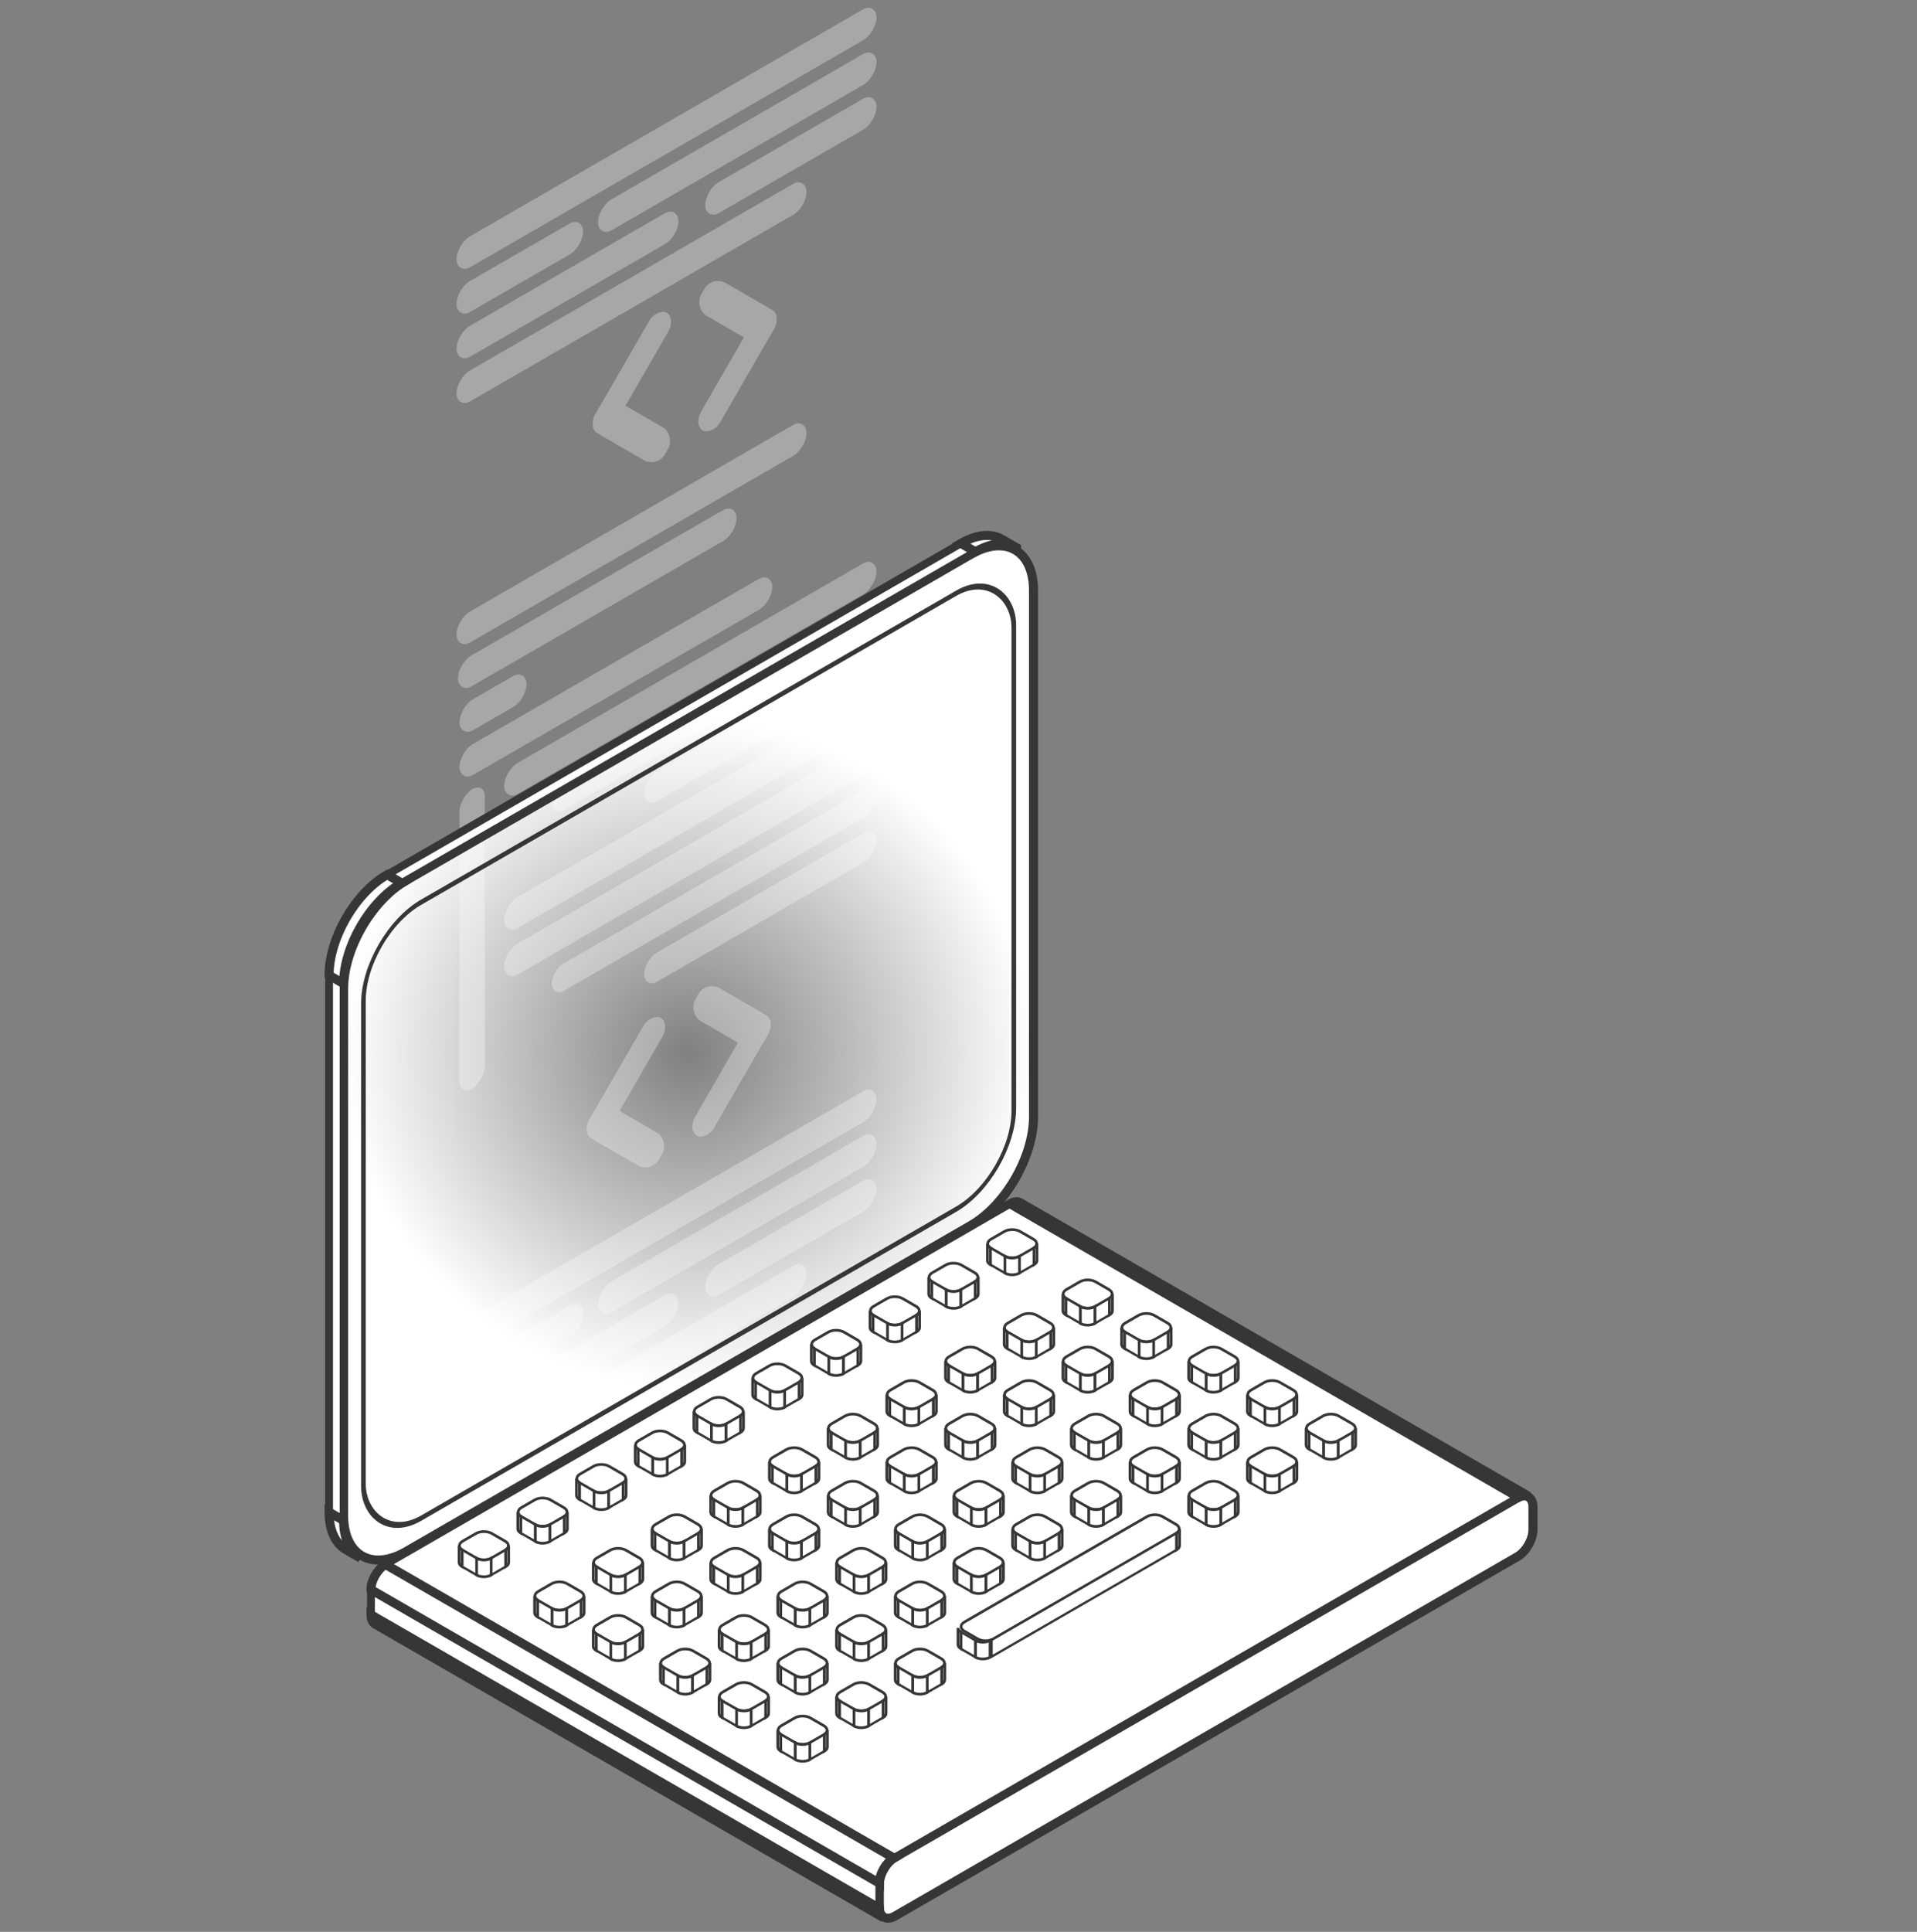 <svg xmlns="http://www.w3.org/2000/svg" width="399" height="402" fill="none"><rect width="100%" height="100%" fill="#808080" stroke="none"/><g fill="#A7A7A7" clip-path="url(#a)"><rect width="100.939" height="6.443" rx="3.221" transform="matrix(.866 -.5 0 1 95.022 50.794)"/><rect width="66.935" height="6.443" rx="3.221" transform="matrix(.866 -.5 0 1 124.469 43.099)"/><rect width="66.935" height="6.443" rx="3.221" transform="matrix(.866 -.5 0 1 95.33 138.003)"/><rect width="75.167" height="6.443" rx="3.221" transform="matrix(.866 -.5 0 1 95.643 156.437)"/><rect width="89.485" height="6.443" rx="3.221" transform="matrix(.866 -.5 0 1 104.941 160.375)"/><rect width="89.485" height="6.443" rx="3.221" transform="matrix(.866 -.5 0 1 104.941 188.293)"/><rect width="89.485" height="6.443" rx="3.221" transform="matrix(.866 -.5 0 1 104.941 197.958)"/><rect width="78.031" height="5.727" rx="2.864" transform="matrix(.866 -.5 0 1 114.861 164.312)"/><rect width="62.282" height="6.085" rx="3.042" transform="matrix(0 -1 .866 -.5 95.643 228.025)"/><rect width="55.839" height="6.085" rx="3.042" transform="matrix(-.866 .5 0 -1 182.438 140.33)"/><rect width="78.031" height="5.727" rx="2.864" transform="matrix(.866 -.5 0 1 114.861 201.895)"/><rect width="55.839" height="6.085" rx="3.042" transform="matrix(-.866 .5 0 -1 182.438 177.913)"/><rect width="16.107" height="6.443" rx="3.221" transform="matrix(.866 -.5 0 1 95.643 147.13)"/><rect width="30.425" height="6.443" rx="3.221" transform="matrix(.866 -.5 0 1 95.022 60.1)"/><rect width="41.163" height="6.443" rx="3.221" transform="matrix(.866 -.5 0 1 146.789 39.52)"/><rect width="53.333" height="6.443" rx="3.221" transform="matrix(.866 -.5 0 1 95.022 69.407)"/><rect width="16.705" height="7.891" x="148.254" y="57.286" rx="3.221" transform="rotate(30 148.254 57.286)"/><rect width="28.933" height="4.556" x="162.721" y="65.659" rx="3.221" transform="rotate(120 162.721 65.66)"/><rect width="16.705" height="7.891" x="136.766" y="97.349" rx="3.221" transform="rotate(-150 136.766 97.349)"/><rect width="28.933" height="4.556" x="122.301" y="88.975" rx="3.221" transform="rotate(-60 122.301 88.975)"/><rect width="16.705" height="7.891" x="147.016" y="204.041" rx="3.221" transform="rotate(30 147.016 204.041)"/><rect width="28.933" height="4.556" x="161.48" y="212.415" rx="3.221" transform="rotate(120 161.48 212.415)"/><rect width="16.705" height="7.891" x="135.527" y="244.104" rx="3.221" transform="rotate(-150 135.527 244.104)"/><rect width="28.933" height="4.556" x="121.061" y="235.73" rx="3.221" transform="rotate(-60 121.061 235.73)"/><rect width="84.116" height="6.443" rx="3.221" transform="matrix(.866 -.5 0 1 95.022 78.713)"/><rect width="100.939" height="6.443" rx="3.221" transform="matrix(.866 -.5 0 1 95.022 275.938)"/><rect width="66.935" height="6.443" rx="3.221" transform="matrix(.866 -.5 0 1 124.469 268.243)"/><rect width="30.425" height="6.443" rx="3.221" transform="matrix(.866 -.5 0 1 95.022 285.245)"/><rect width="41.163" height="6.443" rx="3.221" transform="matrix(.866 -.5 0 1 146.789 264.663)"/><rect width="53.333" height="6.443" rx="3.221" transform="matrix(.866 -.5 0 1 95.022 294.551)"/><rect width="84.116" height="6.443" rx="3.221" transform="matrix(.866 -.5 0 1 95.022 303.857)"/><rect width="84.116" height="6.443" rx="3.221" transform="matrix(.866 -.5 0 1 95.022 128.875)"/><rect width="62.282" height="6.085" rx="3.042" transform="matrix(0 -1 .866 -.5 95.643 2.686)"/><rect width="28.933" height="4.556" x="161.48" y="-12.925" rx="3.221" transform="rotate(120 161.48 -12.925)"/><rect width="16.705" height="7.891" x="135.527" y="18.765" rx="3.221" transform="rotate(-150 135.527 18.765)"/><rect width="28.933" height="4.556" x="121.061" y="10.391" rx="3.221" transform="rotate(-60 121.061 10.391)"/><rect width="16.705" height="7.891" x="148.254" y="281.654" rx="3.221" transform="rotate(30 148.254 281.654)"/><rect width="28.933" height="4.556" x="162.721" y="290.028" rx="3.221" transform="rotate(120 162.721 290.028)"/><rect width="16.705" height="7.891" x="136.766" y="321.717" rx="3.221" transform="rotate(-150 136.766 321.717)"/><rect width="28.933" height="4.556" x="122.301" y="313.343" rx="3.221" transform="rotate(-60 122.301 313.343)"/></g><path fill="#fff" stroke="#363636" stroke-width="1.881" d="M183.025 392.148c0-2.079 1.459-4.606 3.259-5.645l129.524-74.78c1.8-1.039 3.259-.197 3.259 1.881v4.692c0 2.078-1.459 4.606-3.259 5.645l-129.524 74.78c-1.8 1.039-3.259.197-3.259-1.881v-4.692Z"/><path fill="#fff" stroke="#363636" stroke-width="1.881" d="M0 0h122.179v5.236H0z" transform="matrix(.866 .5 0 1 77.217 330.786)"/><path fill="#fff" stroke="#363636" stroke-width="1.881" d="M0 0h150.105v122.179H0z" transform="matrix(.866 -.5 .866 .5 80.236 325.55)"/><path fill="#fff" stroke="#363636" stroke-width="1.881" d="M183.027 397.111c0 .893.295 1.616.885 1.957l-105.81-61.089c-.59-.341-.885-1.064-.885-1.958l105.81 61.09ZM183.027 391.875c0-1.928 1.353-4.272 3.023-5.236L80.24 325.55c-1.67.964-3.023 3.308-3.023 5.236l105.81 61.089ZM318.182 311.371c-.59-.341-1.364-.235-2.138.212l-105.81-61.089c.774-.447 1.548-.553 2.138-.212l105.81 61.089Z"/><path fill="#fff" stroke="#363636" stroke-width=".564" d="M99.087 319.094c.9-.52 2.359-.52 3.259 0l2.788 1.609c.9.52.9 1.362 0 1.882l-2.788 1.609c-.9.52-2.359.52-3.259 0l-2.787-1.609c-.9-.52-.9-1.362 0-1.882l2.787-1.609Z"/><path fill="#fff" stroke="#363636" stroke-width=".564" d="M0 0h3.491v3.491H0z" transform="matrix(.866 .5 0 1 96.184 322.517)"/><path fill="#fff" stroke="#363636" stroke-width=".564" d="M0 0h3.491v3.491H0z" transform="matrix(.866 -.5 0 1 102.23 324.263)"/><path fill="#fff" stroke="#363636" stroke-width=".564" d="M95.555 321.645c0 .34.239.649.626.872v3.491c-.387-.223-.626-.532-.626-.873v-3.49ZM99.205 324.263c.835.482 2.188.482 3.023 0v3.491c-.835.482-2.188.482-3.023 0v-3.491ZM105.876 321.645c0 .34-.239.649-.626.872v3.491c.387-.223.626-.532.626-.873v-3.49ZM111.306 312.111c.9-.52 2.359-.52 3.259 0l2.787 1.609c.9.52.9 1.362 0 1.881l-2.787 1.61c-.9.519-2.359.519-3.259 0l-2.787-1.61c-.9-.519-.9-1.361 0-1.881l2.787-1.609Z"/><path fill="#fff" stroke="#363636" stroke-width=".564" d="M0 0h3.491v3.491H0z" transform="matrix(.866 .5 0 1 108.402 315.533)"/><path fill="#fff" stroke="#363636" stroke-width=".564" d="M0 0h3.491v3.491H0z" transform="matrix(.866 -.5 0 1 114.449 317.279)"/><path fill="#fff" stroke="#363636" stroke-width=".564" d="M107.773 314.661c0 .341.24.649.627.873v3.491c-.387-.224-.627-.532-.627-.873v-3.491ZM111.424 317.279c.835.482 2.188.482 3.023 0v3.491c-.835.482-2.188.482-3.023 0v-3.491ZM118.095 314.661c0 .341-.239.649-.626.873v3.491c.387-.224.626-.532.626-.873v-3.491ZM123.525 305.128c.9-.52 2.359-.52 3.259 0l2.787 1.609c.9.52.9 1.362 0 1.882l-2.787 1.609c-.9.519-2.359.519-3.259 0l-2.788-1.609c-.899-.52-.899-1.362 0-1.882l2.788-1.609Z"/><path fill="#fff" stroke="#363636" stroke-width=".564" d="M0 0h3.491v3.491H0z" transform="matrix(.866 .5 0 1 120.621 308.55)"/><path fill="#fff" stroke="#363636" stroke-width=".564" d="M0 0h3.491v3.491H0z" transform="matrix(.866 -.5 0 1 126.668 310.296)"/><path fill="#fff" stroke="#363636" stroke-width=".564" d="M119.992 307.678c0 .341.239.649.626.872v3.491c-.387-.223-.626-.532-.626-.872v-3.491ZM123.643 310.296c.834.482 2.188.482 3.023 0v3.491c-.835.482-2.189.482-3.023 0v-3.491ZM130.314 307.678c0 .341-.24.649-.626.872v3.491c.386-.223.626-.532.626-.872v-3.491ZM135.744 298.149c.9-.519 2.359-.519 3.258 0l2.788 1.61c.9.519.9 1.361 0 1.881l-2.788 1.609c-.899.52-2.358.52-3.258 0l-2.788-1.609c-.9-.52-.9-1.362 0-1.881l2.788-1.61Z"/><path fill="#fff" stroke="#363636" stroke-width=".564" d="M0 0h3.491v3.491H0z" transform="matrix(.866 .5 0 1 132.84 301.572)"/><path fill="#fff" stroke="#363636" stroke-width=".564" d="M0 0h3.491v3.491H0z" transform="matrix(.866 -.5 0 1 138.885 303.317)"/><path fill="#fff" stroke="#363636" stroke-width=".564" d="M132.211 300.699c0 .341.239.65.626.873v3.491c-.387-.224-.626-.532-.626-.873v-3.491ZM135.859 303.317c.835.482 2.189.482 3.024 0v3.491c-.835.482-2.189.482-3.024 0v-3.491ZM142.532 300.699c0 .341-.239.65-.626.873v3.491c.387-.224.626-.532.626-.873v-3.491ZM147.96 291.166c.9-.519 2.359-.519 3.259 0l2.788 1.61c.9.519.9 1.362 0 1.881l-2.788 1.61c-.9.519-2.359.519-3.259 0l-2.787-1.61c-.9-.519-.9-1.362 0-1.881l2.787-1.61Z"/><path fill="#fff" stroke="#363636" stroke-width=".564" d="M0 0h3.491v3.491H0z" transform="matrix(.866 .5 0 1 145.057 294.589)"/><path fill="#fff" stroke="#363636" stroke-width=".564" d="M0 0h3.491v3.491H0z" transform="matrix(.866 -.5 0 1 151.102 296.335)"/><path fill="#fff" stroke="#363636" stroke-width=".564" d="M144.428 293.716c0 .341.239.65.626.873v3.491c-.387-.224-.626-.532-.626-.873v-3.491ZM148.076 296.335c.835.482 2.188.482 3.023 0v3.491c-.835.482-2.188.482-3.023 0v-3.491ZM154.749 293.716c0 .341-.239.65-.626.873v3.491c.387-.224.626-.532.626-.873v-3.491ZM160.177 284.183c.9-.519 2.359-.519 3.259 0l2.788 1.61c.899.519.899 1.362 0 1.881l-2.788 1.61c-.9.519-2.359.519-3.259 0l-2.787-1.61c-.9-.519-.9-1.362 0-1.881l2.787-1.61Z"/><path fill="#fff" stroke="#363636" stroke-width=".564" d="M0 0h3.491v3.491H0z" transform="matrix(.866 .5 0 1 157.273 287.606)"/><path fill="#fff" stroke="#363636" stroke-width=".564" d="M0 0h3.491v3.491H0z" transform="matrix(.866 -.5 0 1 163.318 289.352)"/><path fill="#fff" stroke="#363636" stroke-width=".564" d="M156.645 286.733c0 .341.239.65.626.873v3.491c-.387-.223-.626-.532-.626-.873v-3.491ZM160.293 289.352c.835.482 2.188.482 3.023 0v3.49c-.835.482-2.188.482-3.023 0v-3.49ZM166.966 286.733c0 .341-.239.65-.626.873v3.491c.387-.223.626-.532.626-.873v-3.491ZM172.396 277.201c.9-.52 2.359-.52 3.259 0l2.787 1.609c.9.52.9 1.362 0 1.882l-2.787 1.609c-.9.52-2.359.52-3.259 0l-2.788-1.609c-.899-.52-.899-1.362 0-1.882l2.788-1.609Z"/><path fill="#fff" stroke="#363636" stroke-width=".564" d="M0 0h3.491v3.491H0z" transform="matrix(.866 .5 0 1 169.492 280.624)"/><path fill="#fff" stroke="#363636" stroke-width=".564" d="M0 0h3.491v3.491H0z" transform="matrix(.866 -.5 0 1 175.539 282.369)"/><path fill="#fff" stroke="#363636" stroke-width=".564" d="M168.863 279.751c0 .341.24.649.626.873v3.49c-.386-.223-.626-.531-.626-.872v-3.491ZM172.512 282.369c.835.482 2.188.482 3.023 0v3.491c-.835.482-2.188.482-3.023 0v-3.491ZM179.185 279.751c0 .341-.24.649-.626.873v3.49c.386-.223.626-.531.626-.872v-3.491ZM184.617 270.222c.9-.519 2.359-.519 3.258 0l2.788 1.61c.9.519.9 1.362 0 1.881l-2.788 1.61c-.899.519-2.358.519-3.258 0l-2.788-1.61c-.9-.519-.9-1.362 0-1.881l2.788-1.61Z"/><path fill="#fff" stroke="#363636" stroke-width=".564" d="M0 0h3.491v3.491H0z" transform="matrix(.866 .5 0 1 181.713 273.645)"/><path fill="#fff" stroke="#363636" stroke-width=".564" d="M0 0h3.491v3.491H0z" transform="matrix(.866 -.5 0 1 187.76 275.391)"/><path fill="#fff" stroke="#363636" stroke-width=".564" d="M181.084 272.772c0 .341.239.65.626.873v3.491c-.387-.223-.626-.532-.626-.873v-3.491ZM184.732 275.391c.835.482 2.189.482 3.024 0v3.49c-.835.482-2.189.482-3.024 0v-3.49ZM191.405 272.772c0 .341-.239.65-.626.873v3.491c.387-.223.626-.532.626-.873v-3.491ZM196.83 263.239c.899-.519 2.358-.519 3.258 0l2.788 1.609c.9.52.9 1.362 0 1.882l-2.788 1.609c-.9.52-2.359.52-3.258 0l-2.788-1.609c-.9-.52-.9-1.362 0-1.882l2.788-1.609Z"/><path fill="#fff" stroke="#363636" stroke-width=".564" d="M0 0h3.491v3.491H0z" transform="matrix(.866 .5 0 1 193.926 266.662)"/><path fill="#fff" stroke="#363636" stroke-width=".564" d="M0 0h3.491v3.491H0z" transform="matrix(.866 -.5 0 1 199.973 268.407)"/><path fill="#fff" stroke="#363636" stroke-width=".564" d="M193.297 265.789c0 .341.239.649.626.873v3.491c-.387-.224-.626-.532-.626-.873v-3.491ZM196.945 268.407c.835.482 2.189.482 3.023 0v3.491c-.834.482-2.188.482-3.023 0v-3.491ZM203.618 265.789c0 .341-.239.649-.626.873v3.491c.387-.224.626-.532.626-.873v-3.491ZM209.048 256.257c.9-.52 2.359-.52 3.259 0l2.788 1.609c.9.52.9 1.362 0 1.881l-2.788 1.61c-.9.519-2.359.519-3.259 0l-2.787-1.61c-.9-.519-.9-1.361 0-1.881l2.787-1.609Z"/><path fill="#fff" stroke="#363636" stroke-width=".564" d="M0 0h3.491v3.491H0z" transform="matrix(.866 .5 0 1 206.145 259.679)"/><path fill="#fff" stroke="#363636" stroke-width=".564" d="M0 0h3.491v3.491H0z" transform="matrix(.866 -.5 0 1 212.191 261.425)"/><path fill="#fff" stroke="#363636" stroke-width=".564" d="M205.516 258.807c0 .34.239.649.626.872v3.491c-.387-.223-.626-.532-.626-.873v-3.49ZM209.164 261.425c.835.482 2.188.482 3.023 0v3.491c-.835.482-2.188.482-3.023 0v-3.491ZM215.837 258.807c0 .34-.239.649-.626.872v3.491c.387-.223.626-.532.626-.873v-3.49ZM114.796 329.566c.9-.52 2.359-.52 3.259 0l2.788 1.609c.9.52.9 1.362 0 1.882l-2.788 1.609c-.9.519-2.359.519-3.259 0l-2.787-1.609c-.9-.52-.9-1.362 0-1.882l2.787-1.609Z"/><path fill="#fff" stroke="#363636" stroke-width=".564" d="M0 0h3.491v3.491H0z" transform="matrix(.866 .5 0 1 111.893 332.988)"/><path fill="#fff" stroke="#363636" stroke-width=".564" d="M0 0h3.491v3.491H0z" transform="matrix(.866 -.5 0 1 117.939 334.734)"/><path fill="#fff" stroke="#363636" stroke-width=".564" d="M111.264 332.116c0 .341.239.65.626.873v3.491c-.387-.224-.626-.532-.626-.873v-3.491ZM114.914 334.734c.835.482 2.188.482 3.023 0v3.491c-.835.482-2.188.482-3.023 0v-3.491ZM121.585 332.116c0 .341-.239.65-.626.873v3.491c.387-.224.626-.532.626-.873v-3.491ZM127.015 322.583c.9-.519 2.359-.519 3.259 0l2.787 1.61c.9.519.9 1.362 0 1.881l-2.787 1.609c-.9.52-2.359.52-3.259 0l-2.787-1.609c-.9-.519-.9-1.362 0-1.881l2.787-1.61Z"/><path fill="#fff" stroke="#363636" stroke-width=".564" d="M0 0h3.491v3.491H0z" transform="matrix(.866 .5 0 1 124.111 326.006)"/><path fill="#fff" stroke="#363636" stroke-width=".564" d="M0 0h3.491v3.491H0z" transform="matrix(.866 -.5 0 1 130.158 327.751)"/><path fill="#fff" stroke="#363636" stroke-width=".564" d="M123.482 325.133c0 .341.24.649.627.873v3.49c-.387-.223-.627-.532-.627-.872v-3.491ZM127.133 327.751c.835.482 2.188.482 3.023 0v3.491c-.835.482-2.188.482-3.023 0v-3.491ZM133.804 325.133c0 .341-.239.649-.626.873v3.49c.387-.223.626-.532.626-.872v-3.491ZM139.234 315.599c.9-.52 2.359-.52 3.259 0l2.787 1.609c.9.52.9 1.362 0 1.882l-2.787 1.609c-.9.52-2.359.52-3.259 0l-2.788-1.609c-.9-.52-.9-1.362 0-1.882l2.788-1.609Z"/><path fill="#fff" stroke="#363636" stroke-width=".564" d="M0 0h3.491v3.491H0z" transform="matrix(.866 .5 0 1 136.33 319.022)"/><path fill="#fff" stroke="#363636" stroke-width=".564" d="M0 0h3.491v3.491H0z" transform="matrix(.866 -.5 0 1 142.375 320.769)"/><path fill="#fff" stroke="#363636" stroke-width=".564" d="M135.701 318.15c0 .341.239.65.626.873v3.491c-.387-.223-.626-.532-.626-.873v-3.491ZM139.35 320.769c.834.482 2.188.482 3.023 0v3.49c-.835.482-2.189.482-3.023 0v-3.49ZM146.023 318.15c0 .341-.24.65-.627.873v3.491c.387-.223.627-.532.627-.873v-3.491ZM151.453 308.62c.9-.519 2.359-.519 3.258 0l2.788 1.61c.9.519.9 1.362 0 1.881l-2.788 1.61c-.899.519-2.358.519-3.258 0l-2.788-1.61c-.9-.519-.9-1.362 0-1.881l2.788-1.61Z"/><path fill="#fff" stroke="#363636" stroke-width=".564" d="M0 0h3.491v3.491H0z" transform="matrix(.866 .5 0 1 148.549 312.044)"/><path fill="#fff" stroke="#363636" stroke-width=".564" d="M0 0h3.491v3.491H0z" transform="matrix(.866 -.5 0 1 154.594 313.789)"/><path fill="#fff" stroke="#363636" stroke-width=".564" d="M147.92 311.171c0 .341.239.649.626.873v3.49c-.387-.223-.626-.531-.626-.872v-3.491ZM151.568 313.789c.835.482 2.189.482 3.023 0v3.491c-.834.482-2.188.482-3.023 0v-3.491ZM158.241 311.171c0 .341-.239.649-.626.873v3.49c.387-.223.626-.531.626-.872v-3.491ZM163.667 301.638c.9-.519 2.359-.519 3.259 0l2.788 1.61c.9.519.9 1.362 0 1.881l-2.788 1.61c-.9.519-2.359.519-3.259 0l-2.787-1.61c-.9-.519-.9-1.362 0-1.881l2.787-1.61Z"/><path fill="#fff" stroke="#363636" stroke-width=".564" d="M0 0h3.491v3.491H0z" transform="matrix(.866 .5 0 1 160.764 305.061)"/><path fill="#fff" stroke="#363636" stroke-width=".564" d="M0 0h3.491v3.491H0z" transform="matrix(.866 -.5 0 1 166.809 306.807)"/><path fill="#fff" stroke="#363636" stroke-width=".564" d="M160.135 304.188c0 .341.239.65.626.873v3.491c-.387-.223-.626-.532-.626-.873v-3.491ZM163.783 306.807c.835.482 2.189.482 3.023 0v3.49c-.834.482-2.188.482-3.023 0v-3.49ZM170.456 304.188c0 .341-.239.65-.626.873v3.491c.387-.223.626-.532.626-.873v-3.491ZM175.884 294.655c.9-.519 2.359-.519 3.259 0l2.788 1.609c.899.52.899 1.362 0 1.882l-2.788 1.609c-.9.52-2.359.52-3.259 0l-2.787-1.609c-.9-.52-.9-1.362 0-1.882l2.787-1.609Z"/><path fill="#fff" stroke="#363636" stroke-width=".564" d="M0 0h3.491v3.491H0z" transform="matrix(.866 .5 0 1 172.98 298.078)"/><path fill="#fff" stroke="#363636" stroke-width=".564" d="M0 0h3.491v3.491H0z" transform="matrix(.866 -.5 0 1 179.027 299.824)"/><path fill="#fff" stroke="#363636" stroke-width=".564" d="M172.352 297.205c0 .341.239.649.626.873v3.491c-.387-.224-.626-.532-.626-.873v-3.491ZM176 299.824c.835.482 2.188.482 3.023 0v3.491c-.835.482-2.188.482-3.023 0v-3.491ZM182.673 297.205c0 .341-.239.649-.626.873v3.491c.387-.224.626-.532.626-.873v-3.491ZM188.105 287.673c.9-.52 2.359-.52 3.259 0l2.787 1.609c.9.52.9 1.362 0 1.881l-2.787 1.61c-.9.519-2.359.519-3.259 0l-2.788-1.61c-.899-.519-.899-1.361 0-1.881l2.788-1.609Z"/><path fill="#fff" stroke="#363636" stroke-width=".564" d="M0 0h3.491v3.491H0z" transform="matrix(.866 .5 0 1 185.201 291.095)"/><path fill="#fff" stroke="#363636" stroke-width=".564" d="M0 0h3.491v3.491H0z" transform="matrix(.866 -.5 0 1 191.248 292.841)"/><path fill="#fff" stroke="#363636" stroke-width=".564" d="M184.572 290.223c0 .34.24.649.626.872v3.491c-.386-.223-.626-.532-.626-.873v-3.49ZM188.221 292.841c.835.482 2.188.482 3.023 0v3.491c-.835.482-2.188.482-3.023 0v-3.491ZM194.894 290.223c0 .34-.24.649-.626.872v3.491c.386-.223.626-.532.626-.873v-3.49ZM200.324 280.694c.9-.519 2.359-.519 3.259 0l2.787 1.61c.9.519.9 1.361 0 1.881l-2.787 1.609c-.9.52-2.359.52-3.259 0l-2.788-1.609c-.9-.52-.9-1.362 0-1.881l2.788-1.61Z"/><path fill="#fff" stroke="#363636" stroke-width=".564" d="M0 0h3.491v3.491H0z" transform="matrix(.866 .5 0 1 197.42 284.117)"/><path fill="#fff" stroke="#363636" stroke-width=".564" d="M0 0h3.491v3.491H0z" transform="matrix(.866 -.5 0 1 203.467 285.862)"/><path fill="#fff" stroke="#363636" stroke-width=".564" d="M196.791 283.244c0 .341.239.65.626.873v3.491c-.387-.224-.626-.532-.626-.873v-3.491ZM200.439 285.862c.835.482 2.189.482 3.024 0v3.491c-.835.482-2.189.482-3.024 0v-3.491ZM207.112 283.244c0 .341-.239.65-.626.873v3.491c.387-.224.626-.532.626-.873v-3.491ZM212.542 273.711c.9-.519 2.359-.519 3.259 0l2.788 1.61c.9.519.9 1.362 0 1.881l-2.788 1.609c-.9.52-2.359.52-3.259 0l-2.787-1.609c-.9-.519-.9-1.362 0-1.881l2.787-1.61Z"/><path fill="#fff" stroke="#363636" stroke-width=".564" d="M0 0h3.491v3.491H0z" transform="matrix(.866 .5 0 1 209.639 277.134)"/><path fill="#fff" stroke="#363636" stroke-width=".564" d="M0 0h3.491v3.491H0z" transform="matrix(.866 -.5 0 1 215.686 278.879)"/><path fill="#fff" stroke="#363636" stroke-width=".564" d="M209.01 276.261c0 .341.239.65.626.873v3.491c-.387-.224-.626-.532-.626-.873v-3.491ZM212.66 278.879c.835.482 2.188.482 3.023 0v3.491c-.835.482-2.188.482-3.023 0v-3.491ZM219.331 276.261c0 .341-.239.65-.626.873v3.491c.387-.224.626-.532.626-.873v-3.491ZM224.757 266.728c.9-.519 2.359-.519 3.259 0l2.788 1.61c.899.519.899 1.362 0 1.881l-2.788 1.61c-.9.519-2.359.519-3.259 0l-2.787-1.61c-.9-.519-.9-1.362 0-1.881l2.787-1.61Z"/><path fill="#fff" stroke="#363636" stroke-width=".564" d="M0 0h3.491v3.491H0z" transform="matrix(.866 .5 0 1 221.854 270.151)"/><path fill="#fff" stroke="#363636" stroke-width=".564" d="M0 0h3.491v3.491H0z" transform="matrix(.866 -.5 0 1 227.9 271.897)"/><path fill="#fff" stroke="#363636" stroke-width=".564" d="M221.225 269.278c0 .341.239.65.626.873v3.491c-.387-.224-.626-.532-.626-.873v-3.491ZM224.875 271.897c.835.482 2.188.482 3.023 0v3.491c-.835.482-2.188.482-3.023 0v-3.491ZM231.546 269.278c0 .341-.239.65-.626.873v3.491c.387-.224.626-.532.626-.873v-3.491ZM127.013 336.548c.9-.519 2.359-.519 3.259 0l2.787 1.61c.9.519.9 1.361 0 1.881l-2.787 1.609c-.9.52-2.359.52-3.259 0l-2.787-1.609c-.9-.52-.9-1.362 0-1.881l2.787-1.61Z"/><path fill="#fff" stroke="#363636" stroke-width=".564" d="M0 0h3.491v3.491H0z" transform="matrix(.866 .5 0 1 124.109 339.971)"/><path fill="#fff" stroke="#363636" stroke-width=".564" d="M0 0h3.491v3.491H0z" transform="matrix(.866 -.5 0 1 130.156 341.717)"/><path fill="#fff" stroke="#363636" stroke-width=".564" d="M123.48 339.099c0 .34.24.649.627.872v3.491c-.387-.223-.627-.532-.627-.873v-3.49ZM127.131 341.717c.835.482 2.188.482 3.023 0v3.491c-.835.482-2.188.482-3.023 0v-3.491ZM133.802 339.099c0 .34-.239.649-.626.872v3.491c.387-.223.626-.532.626-.873v-3.49ZM139.232 329.566c.9-.52 2.359-.52 3.259 0l2.787 1.609c.9.52.9 1.362 0 1.882l-2.787 1.609c-.9.519-2.359.519-3.259 0l-2.788-1.609c-.899-.52-.899-1.362 0-1.882l2.788-1.609Z"/><path fill="#fff" stroke="#363636" stroke-width=".564" d="M0 0h3.491v3.491H0z" transform="matrix(.866 .5 0 1 136.328 332.988)"/><path fill="#fff" stroke="#363636" stroke-width=".564" d="M0 0h3.491v3.491H0z" transform="matrix(.866 -.5 0 1 142.373 334.734)"/><path fill="#fff" stroke="#363636" stroke-width=".564" d="M135.699 332.116c0 .341.239.65.626.873v3.491c-.387-.224-.626-.532-.626-.873v-3.491ZM139.348 334.734c.834.482 2.188.482 3.023 0v3.491c-.835.482-2.189.482-3.023 0v-3.491ZM146.021 332.116c0 .341-.24.65-.626.873v3.491c.386-.224.626-.532.626-.873v-3.491ZM151.451 322.583c.9-.519 2.359-.519 3.258 0l2.788 1.61c.9.519.9 1.362 0 1.881l-2.788 1.61c-.899.519-2.358.519-3.258 0l-2.788-1.61c-.9-.519-.9-1.362 0-1.881l2.788-1.61Z"/><path fill="#fff" stroke="#363636" stroke-width=".564" d="M0 0h3.491v3.491H0z" transform="matrix(.866 .5 0 1 148.547 326.006)"/><path fill="#fff" stroke="#363636" stroke-width=".564" d="M0 0h3.491v3.491H0z" transform="matrix(.866 -.5 0 1 154.592 327.751)"/><path fill="#fff" stroke="#363636" stroke-width=".564" d="M147.918 325.133c0 .341.239.649.626.873v3.49c-.387-.223-.626-.532-.626-.872v-3.491ZM151.566 327.751c.835.482 2.189.482 3.024 0v3.491c-.835.482-2.189.482-3.024 0v-3.491ZM158.239 325.133c0 .341-.239.649-.626.873v3.49c.387-.223.626-.532.626-.872v-3.491ZM163.666 315.601c.899-.52 2.358-.52 3.258 0l2.788 1.609c.9.52.9 1.362 0 1.882l-2.788 1.609c-.9.52-2.359.52-3.258 0l-2.788-1.609c-.9-.52-.9-1.362 0-1.882l2.788-1.609Z"/><path fill="#fff" stroke="#363636" stroke-width=".564" d="M0 0h3.491v3.491H0z" transform="matrix(.866 .5 0 1 160.762 319.023)"/><path fill="#fff" stroke="#363636" stroke-width=".564" d="M0 0h3.491v3.491H0z" transform="matrix(.866 -.5 0 1 166.807 320.77)"/><path fill="#fff" stroke="#363636" stroke-width=".564" d="M160.133 318.151c0 .341.239.65.626.873v3.491c-.387-.223-.626-.532-.626-.873v-3.491ZM163.781 320.77c.835.482 2.189.482 3.023 0v3.49c-.834.482-2.188.482-3.023 0v-3.49ZM170.454 318.151c0 .341-.239.65-.626.873v3.491c.387-.223.626-.532.626-.873v-3.491ZM175.884 308.621c.9-.519 2.359-.519 3.259 0l2.788 1.61c.899.519.899 1.362 0 1.881l-2.788 1.61c-.9.519-2.359.519-3.259 0l-2.787-1.61c-.9-.519-.9-1.362 0-1.881l2.787-1.61Z"/><path fill="#fff" stroke="#363636" stroke-width=".564" d="M0 0h3.491v3.491H0z" transform="matrix(.866 .5 0 1 172.98 312.045)"/><path fill="#fff" stroke="#363636" stroke-width=".564" d="M0 0h3.491v3.491H0z" transform="matrix(.866 -.5 0 1 179.027 313.79)"/><path fill="#fff" stroke="#363636" stroke-width=".564" d="M172.354 311.172c0 .341.239.649.626.873v3.49c-.387-.223-.626-.531-.626-.872v-3.491ZM176 313.79c.835.482 2.188.482 3.023 0v3.491c-.835.482-2.188.482-3.023 0v-3.491ZM182.675 311.172c0 .341-.239.649-.626.873v3.49c.387-.223.626-.531.626-.872v-3.491ZM188.105 301.639c.9-.519 2.359-.519 3.259 0l2.787 1.61c.9.519.9 1.362 0 1.881l-2.787 1.61c-.9.519-2.359.519-3.259 0l-2.788-1.61c-.899-.519-.899-1.362 0-1.881l2.788-1.61Z"/><path fill="#fff" stroke="#363636" stroke-width=".564" d="M0 0h3.491v3.491H0z" transform="matrix(.866 .5 0 1 185.201 305.062)"/><path fill="#fff" stroke="#363636" stroke-width=".564" d="M0 0h3.491v3.491H0z" transform="matrix(.866 -.5 0 1 191.248 306.808)"/><path fill="#fff" stroke="#363636" stroke-width=".564" d="M184.572 304.189c0 .341.24.65.626.873v3.491c-.386-.223-.626-.532-.626-.873v-3.491ZM188.221 306.808c.835.482 2.188.482 3.023 0v3.49c-.835.482-2.188.482-3.023 0v-3.49ZM194.894 304.189c0 .341-.24.65-.626.873v3.491c.386-.223.626-.532.626-.873v-3.491ZM200.324 294.656c.9-.519 2.359-.519 3.259 0l2.787 1.609c.9.52.9 1.362 0 1.882l-2.787 1.609c-.9.52-2.359.52-3.259 0l-2.788-1.609c-.9-.52-.9-1.362 0-1.882l2.788-1.609Z"/><path fill="#fff" stroke="#363636" stroke-width=".564" d="M0 0h3.491v3.491H0z" transform="matrix(.866 .5 0 1 197.42 298.079)"/><path fill="#fff" stroke="#363636" stroke-width=".564" d="M0 0h3.491v3.491H0z" transform="matrix(.866 -.5 0 1 203.467 299.825)"/><path fill="#fff" stroke="#363636" stroke-width=".564" d="M196.791 297.206c0 .341.239.649.626.873v3.491c-.387-.224-.626-.532-.626-.873v-3.491ZM200.439 299.825c.835.482 2.189.482 3.024 0v3.491c-.835.482-2.189.482-3.024 0v-3.491ZM207.112 297.206c0 .341-.239.649-.626.873v3.491c.387-.224.626-.532.626-.873v-3.491ZM212.542 287.674c.9-.52 2.359-.52 3.259 0l2.788 1.609c.9.52.9 1.362 0 1.881l-2.788 1.61c-.9.519-2.359.519-3.259 0l-2.787-1.61c-.9-.519-.9-1.361 0-1.881l2.787-1.609Z"/><path fill="#fff" stroke="#363636" stroke-width=".564" d="M0 0h3.491v3.491H0z" transform="matrix(.866 .5 0 1 209.639 291.096)"/><path fill="#fff" stroke="#363636" stroke-width=".564" d="M0 0h3.491v3.491H0z" transform="matrix(.866 -.5 0 1 215.686 292.842)"/><path fill="#fff" stroke="#363636" stroke-width=".564" d="M209.01 290.224c0 .34.239.649.626.872v3.491c-.387-.223-.626-.532-.626-.873v-3.49ZM212.66 292.842c.835.482 2.188.482 3.023 0v3.491c-.835.482-2.188.482-3.023 0v-3.491ZM219.331 290.224c0 .34-.239.649-.626.872v3.491c.387-.223.626-.532.626-.873v-3.49ZM224.757 280.695c.9-.519 2.359-.519 3.259 0l2.788 1.609c.899.52.899 1.362 0 1.882l-2.788 1.609c-.9.52-2.359.52-3.259 0l-2.787-1.609c-.9-.52-.9-1.362 0-1.882l2.787-1.609Z"/><path fill="#fff" stroke="#363636" stroke-width=".564" d="M0 0h3.491v3.491H0z" transform="matrix(.866 .5 0 1 221.854 284.118)"/><path fill="#fff" stroke="#363636" stroke-width=".564" d="M0 0h3.491v3.491H0z" transform="matrix(.866 -.5 0 1 227.9 285.863)"/><path fill="#fff" stroke="#363636" stroke-width=".564" d="M221.225 283.245c0 .341.239.649.626.873v3.491c-.387-.224-.626-.532-.626-.873v-3.491ZM224.875 285.863c.835.482 2.188.482 3.023 0v3.491c-.835.482-2.188.482-3.023 0v-3.491ZM231.546 283.245c0 .341-.239.649-.626.873v3.491c.387-.224.626-.532.626-.873v-3.491ZM236.976 273.712c.9-.519 2.359-.519 3.259 0l2.787 1.61c.9.519.9 1.361 0 1.881l-2.787 1.609c-.9.52-2.359.52-3.259 0l-2.787-1.609c-.9-.52-.9-1.362 0-1.881l2.787-1.61Z"/><path fill="#fff" stroke="#363636" stroke-width=".564" d="M0 0h3.491v3.491H0z" transform="matrix(.866 .5 0 1 234.072 277.135)"/><path fill="#fff" stroke="#363636" stroke-width=".564" d="M0 0h3.491v3.491H0z" transform="matrix(.866 -.5 0 1 240.119 278.88)"/><path fill="#fff" stroke="#363636" stroke-width=".564" d="M233.443 276.262c0 .341.24.65.626.873v3.491c-.386-.224-.626-.532-.626-.873v-3.491ZM237.094 278.88c.835.482 2.188.482 3.023 0v3.491c-.835.482-2.188.482-3.023 0v-3.491ZM243.765 276.262c0 .341-.239.65-.626.873v3.491c.387-.224.626-.532.626-.873v-3.491ZM140.982 343.529c.9-.52 2.359-.52 3.259 0l2.787 1.609c.9.52.9 1.362 0 1.881l-2.787 1.61c-.9.519-2.359.519-3.259 0l-2.788-1.61c-.899-.519-.899-1.361 0-1.881l2.788-1.609Z"/><path fill="#fff" stroke="#363636" stroke-width=".564" d="M0 0h3.491v3.491H0z" transform="matrix(.866 .5 0 1 138.078 346.951)"/><path fill="#fff" stroke="#363636" stroke-width=".564" d="M0 0h3.491v3.491H0z" transform="matrix(.866 -.5 0 1 144.123 348.697)"/><path fill="#fff" stroke="#363636" stroke-width=".564" d="M137.449 346.079c0 .341.239.649.626.873v3.491c-.387-.224-.626-.532-.626-.873v-3.491ZM141.098 348.697c.834.482 2.188.482 3.023 0v3.491c-.835.482-2.189.482-3.023 0v-3.491ZM147.771 346.079c0 .341-.24.649-.626.873v3.491c.386-.224.626-.532.626-.873v-3.491ZM153.197 336.55c.9-.519 2.359-.519 3.259 0l2.787 1.609c.9.52.9 1.362 0 1.882l-2.787 1.609c-.9.52-2.359.52-3.259 0l-2.788-1.609c-.9-.52-.9-1.362 0-1.882l2.788-1.609Z"/><path fill="#fff" stroke="#363636" stroke-width=".564" d="M0 0h3.491v3.491H0z" transform="matrix(.866 .5 0 1 150.293 339.973)"/><path fill="#fff" stroke="#363636" stroke-width=".564" d="M0 0h3.491v3.491H0z" transform="matrix(.866 -.5 0 1 156.338 341.718)"/><path fill="#fff" stroke="#363636" stroke-width=".564" d="M149.664 339.1c0 .34.239.649.626.872v3.491c-.387-.223-.626-.532-.626-.873v-3.49ZM153.312 341.718c.835.482 2.189.482 3.024 0v3.491c-.835.482-2.189.482-3.024 0v-3.491ZM159.985 339.1c0 .34-.239.649-.626.872v3.491c.387-.223.626-.532.626-.873v-3.49ZM165.416 329.568c.899-.52 2.358-.52 3.258 0l2.788 1.609c.9.52.9 1.362 0 1.881l-2.788 1.61c-.9.519-2.359.519-3.258 0l-2.788-1.61c-.9-.519-.9-1.361 0-1.881l2.788-1.609Z"/><path fill="#fff" stroke="#363636" stroke-width=".564" d="M0 0h3.491v3.491H0z" transform="matrix(.866 .5 0 1 162.512 332.99)"/><path fill="#fff" stroke="#363636" stroke-width=".564" d="M0 0h3.491v3.491H0z" transform="matrix(.866 -.5 0 1 168.559 334.736)"/><path fill="#fff" stroke="#363636" stroke-width=".564" d="M161.883 332.118c0 .341.239.65.626.873v3.491c-.387-.224-.626-.532-.626-.873v-3.491ZM165.531 334.736c.835.482 2.189.482 3.023 0v3.491c-.834.482-2.188.482-3.023 0v-3.491ZM172.204 332.118c0 .341-.239.65-.626.873v3.491c.387-.224.626-.532.626-.873v-3.491ZM177.638 322.585c.9-.519 2.359-.519 3.259 0l2.787 1.61c.9.519.9 1.362 0 1.881l-2.787 1.609c-.9.52-2.359.52-3.259 0l-2.787-1.609c-.9-.519-.9-1.362 0-1.881l2.787-1.61Z"/><path fill="#fff" stroke="#363636" stroke-width=".564" d="M0 0h3.491v3.491H0z" transform="matrix(.866 .5 0 1 174.734 326.008)"/><path fill="#fff" stroke="#363636" stroke-width=".564" d="M0 0h3.491v3.491H0z" transform="matrix(.866 -.5 0 1 180.781 327.754)"/><path fill="#fff" stroke="#363636" stroke-width=".564" d="M174.105 325.136c0 .341.24.649.627.872v3.491c-.387-.223-.627-.532-.627-.872v-3.491ZM177.754 327.754c.835.482 2.188.482 3.023 0v3.491c-.835.482-2.188.482-3.023 0v-3.491ZM184.427 325.136c0 .341-.239.649-.626.872v3.491c.387-.223.626-.532.626-.872v-3.491ZM189.857 315.603c.9-.52 2.359-.52 3.259 0l2.787 1.609c.9.52.9 1.362 0 1.882l-2.787 1.609c-.9.52-2.359.52-3.259 0l-2.788-1.609c-.899-.52-.899-1.362 0-1.882l2.788-1.609Z"/><path fill="#fff" stroke="#363636" stroke-width=".564" d="M0 0h3.491v3.491H0z" transform="matrix(.866 .5 0 1 186.953 319.025)"/><path fill="#fff" stroke="#363636" stroke-width=".564" d="M0 0h3.491v3.491H0z" transform="matrix(.866 -.5 0 1 193 320.771)"/><path fill="#fff" stroke="#363636" stroke-width=".564" d="M186.324 318.152c0 .341.239.65.626.873v3.491c-.387-.223-.626-.532-.626-.873v-3.491ZM189.973 320.771c.834.481 2.188.481 3.023 0v3.49c-.835.482-2.189.482-3.023 0v-3.49ZM196.646 318.152c0 .341-.24.65-.626.873v3.491c.386-.223.626-.532.626-.873v-3.491ZM202.07 308.623c.9-.519 2.359-.519 3.259 0l2.787 1.61c.9.519.9 1.362 0 1.881l-2.787 1.61c-.9.519-2.359.519-3.259 0l-2.788-1.61c-.9-.519-.9-1.362 0-1.881l2.788-1.61Z"/><path fill="#fff" stroke="#363636" stroke-width=".564" d="M0 0h3.491v3.491H0z" transform="matrix(.866 .5 0 1 199.166 312.046)"/><path fill="#fff" stroke="#363636" stroke-width=".564" d="M0 0h3.491v3.491H0z" transform="matrix(.866 -.5 0 1 205.213 313.791)"/><path fill="#fff" stroke="#363636" stroke-width=".564" d="M198.537 311.173c0 .341.239.649.626.873v3.49c-.387-.223-.626-.532-.626-.872v-3.491ZM202.186 313.791c.834.482 2.188.482 3.023 0v3.491c-.835.482-2.189.482-3.023 0v-3.491ZM208.859 311.173c0 .341-.24.649-.627.873v3.49c.387-.223.627-.532.627-.872v-3.491ZM214.289 301.64c.899-.519 2.358-.519 3.258 0l2.788 1.61c.9.519.9 1.362 0 1.881l-2.788 1.61c-.9.519-2.359.519-3.258 0l-2.788-1.61c-.9-.519-.9-1.362 0-1.881l2.788-1.61Z"/><path fill="#fff" stroke="#363636" stroke-width=".564" d="M0 0h3.491v3.491H0z" transform="matrix(.866 .5 0 1 211.385 305.063)"/><path fill="#fff" stroke="#363636" stroke-width=".564" d="M0 0h3.491v3.491H0z" transform="matrix(.866 -.5 0 1 217.432 306.809)"/><path fill="#fff" stroke="#363636" stroke-width=".564" d="M210.756 304.19c0 .341.239.65.626.873v3.491c-.387-.223-.626-.532-.626-.873v-3.491ZM214.406 306.809c.835.482 2.189.482 3.023 0v3.49c-.834.482-2.188.482-3.023 0v-3.49ZM221.077 304.19c0 .341-.239.65-.626.873v3.491c.387-.223.626-.532.626-.873v-3.491ZM226.505 294.658c.9-.52 2.359-.52 3.259 0l2.788 1.609c.9.519.9 1.362 0 1.881l-2.788 1.61c-.9.519-2.359.519-3.259 0l-2.787-1.61c-.9-.519-.9-1.362 0-1.881l2.787-1.609Z"/><path fill="#fff" stroke="#363636" stroke-width=".564" d="M0 0h3.491v3.491H0z" transform="matrix(.866 .5 0 1 223.602 298.081)"/><path fill="#fff" stroke="#363636" stroke-width=".564" d="M0 0h3.491v3.491H0z" transform="matrix(.866 -.5 0 1 229.648 299.826)"/><path fill="#fff" stroke="#363636" stroke-width=".564" d="M222.973 297.208c0 .341.239.649.626.873v3.491c-.387-.224-.626-.532-.626-.873v-3.491ZM226.623 299.826c.835.482 2.188.482 3.023 0v3.491c-.835.482-2.188.482-3.023 0v-3.491ZM233.294 297.208c0 .341-.239.649-.626.873v3.491c.387-.224.626-.532.626-.873v-3.491ZM238.724 287.675c.9-.52 2.359-.52 3.259 0l2.787 1.609c.9.52.9 1.362 0 1.881l-2.787 1.61c-.9.519-2.359.519-3.259 0l-2.787-1.61c-.9-.519-.9-1.361 0-1.881l2.787-1.609Z"/><path fill="#fff" stroke="#363636" stroke-width=".564" d="M0 0h3.491v3.491H0z" transform="matrix(.866 .5 0 1 235.822 291.097)"/><path fill="#fff" stroke="#363636" stroke-width=".564" d="M0 0h3.491v3.491H0z" transform="matrix(.866 -.5 0 1 241.867 292.843)"/><path fill="#fff" stroke="#363636" stroke-width=".564" d="M235.191 290.225c0 .34.24.649.627.872v3.491c-.387-.223-.627-.532-.627-.873v-3.49ZM238.842 292.843c.835.482 2.188.482 3.023 0v3.491c-.835.482-2.188.482-3.023 0v-3.491ZM245.513 290.225c0 .34-.239.649-.626.872v3.491c.387-.223.626-.532.626-.873v-3.49ZM250.943 280.696c.9-.519 2.359-.519 3.259 0l2.787 1.609c.9.52.9 1.362 0 1.882l-2.787 1.609c-.9.52-2.359.52-3.259 0l-2.788-1.609c-.9-.52-.9-1.362 0-1.882l2.788-1.609Z"/><path fill="#fff" stroke="#363636" stroke-width=".564" d="M0 0h3.491v3.491H0z" transform="matrix(.866 .5 0 1 248.039 284.119)"/><path fill="#fff" stroke="#363636" stroke-width=".564" d="M0 0h3.491v3.491H0z" transform="matrix(.866 -.5 0 1 254.084 285.864)"/><path fill="#fff" stroke="#363636" stroke-width=".564" d="M247.41 283.246c0 .341.239.649.626.873v3.491c-.387-.224-.626-.532-.626-.873v-3.491ZM251.059 285.864c.834.482 2.188.482 3.023 0v3.491c-.835.482-2.189.482-3.023 0v-3.491ZM257.732 283.246c0 .341-.24.649-.627.873v3.491c.387-.224.627-.532.627-.873v-3.491ZM153.197 350.508c.9-.519 2.359-.519 3.259 0l2.787 1.609c.9.52.9 1.362 0 1.882l-2.787 1.609c-.9.52-2.359.52-3.259 0l-2.788-1.609c-.9-.52-.9-1.362 0-1.882l2.788-1.609Z"/><path fill="#fff" stroke="#363636" stroke-width=".564" d="M0 0h3.491v3.491H0z" transform="matrix(.866 .5 0 1 150.293 353.931)"/><path fill="#fff" stroke="#363636" stroke-width=".564" d="M0 0h3.491v3.491H0z" transform="matrix(.866 -.5 0 1 156.338 355.677)"/><path fill="#fff" stroke="#363636" stroke-width=".564" d="M149.664 353.059c0 .34.239.649.626.872v3.491c-.387-.223-.626-.532-.626-.873v-3.49ZM153.312 355.677c.835.482 2.189.482 3.024 0v3.491c-.835.482-2.189.482-3.024 0v-3.491ZM159.985 353.059c0 .34-.239.649-.626.872v3.491c.387-.223.626-.532.626-.873v-3.49ZM165.416 343.526c.899-.52 2.358-.52 3.258 0l2.788 1.609c.9.52.9 1.362 0 1.882l-2.788 1.609c-.9.519-2.359.519-3.258 0l-2.788-1.609c-.9-.52-.9-1.362 0-1.882l2.788-1.609Z"/><path fill="#fff" stroke="#363636" stroke-width=".564" d="M0 0h3.491v3.491H0z" transform="matrix(.866 .5 0 1 162.512 346.948)"/><path fill="#fff" stroke="#363636" stroke-width=".564" d="M0 0h3.491v3.491H0z" transform="matrix(.866 -.5 0 1 168.559 348.693)"/><path fill="#fff" stroke="#363636" stroke-width=".564" d="M161.883 346.075c0 .341.239.65.626.873v3.491c-.387-.224-.626-.532-.626-.873v-3.491ZM165.531 348.693c.835.482 2.189.482 3.023 0v3.491c-.834.482-2.188.482-3.023 0v-3.491ZM172.204 346.075c0 .341-.239.65-.626.873v3.491c.387-.224.626-.532.626-.873v-3.491ZM177.636 336.547c.9-.519 2.359-.519 3.259 0l2.788 1.61c.899.519.899 1.361 0 1.881l-2.788 1.609c-.9.52-2.359.52-3.259 0l-2.787-1.609c-.9-.52-.9-1.362 0-1.881l2.787-1.61Z"/><path fill="#fff" stroke="#363636" stroke-width=".564" d="M0 0h3.491v3.491H0z" transform="matrix(.866 .5 0 1 174.732 339.97)"/><path fill="#fff" stroke="#363636" stroke-width=".564" d="M0 0h3.491v3.491H0z" transform="matrix(.866 -.5 0 1 180.779 341.716)"/><path fill="#fff" stroke="#363636" stroke-width=".564" d="M174.104 339.098c0 .34.239.649.626.872v3.491c-.387-.223-.626-.532-.626-.873v-3.49ZM177.752 341.716c.835.482 2.188.482 3.023 0v3.491c-.835.482-2.188.482-3.023 0v-3.491ZM184.425 339.098c0 .34-.239.649-.626.872v3.491c.387-.223.626-.532.626-.873v-3.49ZM189.855 329.565c.9-.52 2.359-.52 3.259 0l2.787 1.609c.9.52.9 1.362 0 1.882l-2.787 1.609c-.9.519-2.359.519-3.259 0l-2.788-1.609c-.899-.52-.899-1.362 0-1.882l2.788-1.609Z"/><path fill="#fff" stroke="#363636" stroke-width=".564" d="M0 0h3.491v3.491H0z" transform="matrix(.866 .5 0 1 186.951 332.987)"/><path fill="#fff" stroke="#363636" stroke-width=".564" d="M0 0h3.491v3.491H0z" transform="matrix(.866 -.5 0 1 192.998 334.732)"/><path fill="#fff" stroke="#363636" stroke-width=".564" d="M186.322 332.114c0 .341.24.65.626.873v3.491c-.386-.224-.626-.532-.626-.873v-3.491ZM189.971 334.732c.835.482 2.188.482 3.023 0v3.491c-.835.482-2.188.482-3.023 0v-3.491ZM196.644 332.114c0 .341-.24.65-.626.873v3.491c.386-.224.626-.532.626-.873v-3.491ZM202.07 322.582c.9-.519 2.359-.519 3.259 0l2.787 1.61c.9.519.9 1.362 0 1.881l-2.787 1.61c-.9.519-2.359.519-3.259 0l-2.788-1.61c-.9-.519-.9-1.362 0-1.881l2.788-1.61Z"/><path fill="#fff" stroke="#363636" stroke-width=".564" d="M0 0h3.491v3.491H0z" transform="matrix(.866 .5 0 1 199.166 326.005)"/><path fill="#fff" stroke="#363636" stroke-width=".564" d="M0 0h3.491v3.491H0z" transform="matrix(.866 -.5 0 1 205.213 327.75)"/><path fill="#fff" stroke="#363636" stroke-width=".564" d="M198.537 325.132c0 .341.239.649.626.873v3.49c-.387-.223-.626-.532-.626-.872v-3.491ZM202.186 327.75c.834.482 2.188.482 3.023 0v3.491c-.835.482-2.189.482-3.023 0v-3.491ZM208.859 325.132c0 .341-.24.649-.627.873v3.49c.387-.223.627-.532.627-.872v-3.491ZM214.285 315.598c.9-.52 2.359-.52 3.258 0l2.788 1.609c.9.52.9 1.362 0 1.882l-2.788 1.609c-.899.52-2.358.52-3.258 0l-2.788-1.609c-.9-.52-.9-1.362 0-1.882l2.788-1.609Z"/><path fill="#fff" stroke="#363636" stroke-width=".564" d="M0 0h3.491v3.491H0z" transform="matrix(.866 .5 0 1 211.381 319.021)"/><path fill="#fff" stroke="#363636" stroke-width=".564" d="M0 0h3.491v3.491H0z" transform="matrix(.866 -.5 0 1 217.428 320.768)"/><path fill="#fff" stroke="#363636" stroke-width=".564" d="M210.752 318.149c0 .341.239.65.626.873v3.491c-.387-.223-.626-.532-.626-.873v-3.491ZM214.402 320.768c.835.482 2.189.482 3.023 0v3.49c-.834.482-2.188.482-3.023 0v-3.49ZM221.073 318.149c0 .341-.239.65-.626.873v3.491c.387-.223.626-.532.626-.873v-3.491ZM226.503 308.619c.9-.519 2.359-.519 3.259 0l2.788 1.61c.9.519.9 1.362 0 1.881l-2.788 1.61c-.9.519-2.359.519-3.259 0l-2.787-1.61c-.9-.519-.9-1.362 0-1.881l2.787-1.61Z"/><path fill="#fff" stroke="#363636" stroke-width=".564" d="M0 0h3.491v3.491H0z" transform="matrix(.866 .5 0 1 223.6 312.042)"/><path fill="#fff" stroke="#363636" stroke-width=".564" d="M0 0h3.491v3.491H0z" transform="matrix(.866 -.5 0 1 229.646 313.789)"/><path fill="#fff" stroke="#363636" stroke-width=".564" d="M222.971 311.17c0 .341.239.649.626.873v3.49c-.387-.223-.626-.531-.626-.872v-3.491ZM226.621 313.789c.835.482 2.188.482 3.023 0v3.491c-.835.482-2.188.482-3.023 0v-3.491ZM233.292 311.17c0 .341-.239.649-.626.873v3.49c.387-.223.626-.531.626-.872v-3.491ZM238.722 301.637c.9-.519 2.359-.519 3.259 0l2.787 1.61c.9.519.9 1.362 0 1.881l-2.787 1.61c-.9.519-2.359.519-3.259 0l-2.787-1.61c-.9-.519-.9-1.362 0-1.881l2.787-1.61Z"/><path fill="#fff" stroke="#363636" stroke-width=".564" d="M0 0h3.491v3.491H0z" transform="matrix(.866 .5 0 1 235.818 305.06)"/><path fill="#fff" stroke="#363636" stroke-width=".564" d="M0 0h3.491v3.491H0z" transform="matrix(.866 -.5 0 1 241.865 306.806)"/><path fill="#fff" stroke="#363636" stroke-width=".564" d="M235.189 304.188c0 .34.24.649.627.872v3.491c-.387-.223-.627-.532-.627-.873v-3.49ZM238.84 306.806c.835.482 2.188.482 3.023 0v3.49c-.835.482-2.188.482-3.023 0v-3.49ZM245.511 304.188c0 .34-.239.649-.626.872v3.491c.387-.223.626-.532.626-.873v-3.49ZM250.941 294.654c.9-.519 2.359-.519 3.259 0l2.787 1.609c.9.52.9 1.362 0 1.882l-2.787 1.609c-.9.52-2.359.52-3.259 0l-2.788-1.609c-.899-.52-.899-1.362 0-1.882l2.788-1.609Z"/><path fill="#fff" stroke="#363636" stroke-width=".564" d="M0 0h3.491v3.491H0z" transform="matrix(.866 .5 0 1 248.037 298.077)"/><path fill="#fff" stroke="#363636" stroke-width=".564" d="M0 0h3.491v3.491H0z" transform="matrix(.866 -.5 0 1 254.082 299.822)"/><path fill="#fff" stroke="#363636" stroke-width=".564" d="M247.408 297.204c0 .341.239.649.626.873v3.491c-.387-.224-.626-.532-.626-.873v-3.491ZM251.057 299.822c.834.482 2.188.482 3.023 0v3.491c-.835.482-2.189.482-3.023 0v-3.491ZM257.73 297.204c0 .341-.24.649-.626.873v3.491c.386-.224.626-.532.626-.873v-3.491ZM263.158 287.672c.9-.52 2.359-.52 3.258 0l2.788 1.609c.9.52.9 1.362 0 1.881l-2.788 1.61c-.899.519-2.358.519-3.258 0l-2.788-1.61c-.9-.519-.9-1.361 0-1.881l2.788-1.609Z"/><path fill="#fff" stroke="#363636" stroke-width=".564" d="M0 0h3.491v3.491H0z" transform="matrix(.866 .5 0 1 260.254 291.094)"/><path fill="#fff" stroke="#363636" stroke-width=".564" d="M0 0h3.491v3.491H0z" transform="matrix(.866 -.5 0 1 266.299 292.84)"/><path fill="#fff" stroke="#363636" stroke-width=".564" d="M259.625 290.222c0 .34.239.649.626.872v3.491c-.387-.223-.626-.532-.626-.873v-3.49ZM263.273 292.84c.835.482 2.189.482 3.024 0v3.491c-.835.482-2.189.482-3.024 0v-3.491ZM269.946 290.222c0 .34-.239.649-.626.872v3.491c.387-.223.626-.532.626-.873v-3.49ZM165.416 357.492c.899-.52 2.358-.52 3.258 0l2.788 1.609c.9.519.9 1.362 0 1.881l-2.788 1.61c-.9.519-2.359.519-3.258 0l-2.788-1.61c-.9-.519-.9-1.362 0-1.881l2.788-1.609Z"/><path fill="#fff" stroke="#363636" stroke-width=".564" d="M0 0h3.491v3.491H0z" transform="matrix(.866 .5 0 1 162.512 360.914)"/><path fill="#fff" stroke="#363636" stroke-width=".564" d="M0 0h3.491v3.491H0z" transform="matrix(.866 -.5 0 1 168.559 362.659)"/><path fill="#fff" stroke="#363636" stroke-width=".564" d="M161.883 360.041c0 .341.239.649.626.873v3.491c-.387-.224-.626-.532-.626-.873v-3.491ZM165.531 362.659c.835.482 2.189.482 3.023 0v3.491c-.834.482-2.188.482-3.023 0v-3.491ZM172.204 360.041c0 .341-.239.649-.626.873v3.491c.387-.224.626-.532.626-.873v-3.491ZM177.636 350.509c.9-.519 2.359-.519 3.259 0l2.788 1.609c.899.52.899 1.362 0 1.882l-2.788 1.609c-.9.52-2.359.52-3.259 0L174.849 354c-.9-.52-.9-1.362 0-1.882l2.787-1.609Z"/><path fill="#fff" stroke="#363636" stroke-width=".564" d="M0 0h3.491v3.491H0z" transform="matrix(.866 .5 0 1 174.732 353.932)"/><path fill="#fff" stroke="#363636" stroke-width=".564" d="M0 0h3.491v3.491H0z" transform="matrix(.866 -.5 0 1 180.779 355.677)"/><path fill="#fff" stroke="#363636" stroke-width=".564" d="M174.104 353.059c0 .34.239.649.626.872v3.491c-.387-.223-.626-.532-.626-.873v-3.49ZM177.752 355.677c.835.482 2.188.482 3.023 0v3.491c-.835.482-2.188.482-3.023 0v-3.491ZM184.425 353.059c0 .34-.239.649-.626.872v3.491c.387-.223.626-.532.626-.873v-3.49ZM189.855 343.527c.9-.52 2.359-.52 3.259 0l2.787 1.609c.9.52.9 1.362 0 1.881l-2.787 1.61c-.9.519-2.359.519-3.259 0l-2.788-1.61c-.899-.519-.899-1.361 0-1.881l2.788-1.609Z"/><path fill="#fff" stroke="#363636" stroke-width=".564" d="M0 0h3.491v3.491H0z" transform="matrix(.866 .5 0 1 186.951 346.949)"/><path fill="#fff" stroke="#363636" stroke-width=".564" d="M0 0h3.491v3.491H0z" transform="matrix(.866 -.5 0 1 192.998 348.695)"/><path fill="#fff" stroke="#363636" stroke-width=".564" d="M186.322 346.077c0 .341.24.65.626.873v3.491c-.386-.224-.626-.532-.626-.873v-3.491ZM189.971 348.695c.835.482 2.188.482 3.023 0v3.491c-.835.482-2.188.482-3.023 0v-3.491ZM196.644 346.077c0 .341-.24.65-.626.873v3.491c.386-.224.626-.532.626-.873v-3.491ZM250.941 308.621c.9-.519 2.359-.519 3.259 0l2.787 1.61c.9.519.9 1.362 0 1.881l-2.787 1.61c-.9.519-2.359.519-3.259 0l-2.788-1.61c-.899-.519-.899-1.362 0-1.881l2.788-1.61Z"/><path fill="#fff" stroke="#363636" stroke-width=".564" d="M0 0h3.491v3.491H0z" transform="matrix(.866 .5 0 1 248.037 312.044)"/><path fill="#fff" stroke="#363636" stroke-width=".564" d="M0 0h3.491v3.491H0z" transform="matrix(.866 -.5 0 1 254.082 313.79)"/><path fill="#fff" stroke="#363636" stroke-width=".564" d="M247.408 311.172c0 .341.239.649.626.873v3.49c-.387-.223-.626-.531-.626-.872v-3.491ZM251.057 313.79c.834.482 2.188.482 3.023 0v3.491c-.835.482-2.189.482-3.023 0v-3.491ZM257.73 311.172c0 .341-.24.649-.626.873v3.49c.386-.223.626-.531.626-.872v-3.491ZM238.724 315.599c.9-.52 2.359-.52 3.259 0l2.787 1.609c.9.52.9 1.362 0 1.882l-38.011 21.946c-.9.519-2.359.519-3.259 0l-2.788-1.61c-.899-.519-.899-1.361 0-1.881l38.012-21.946Z"/><path fill="#fff" stroke="#363636" stroke-width=".564" d="M0 0h44.461v3.491H0z" transform="matrix(.866 -.5 0 1 206.379 341.256)"/><path fill="#fff" stroke="#363636" stroke-width=".564" d="M0 0h3.491v3.491H0z" transform="matrix(.866 .5 0 1 200.018 339.618)"/><path fill="#fff" stroke="#363636" stroke-width=".564" d="M199.396 338.745c0 .341.24.649.627.873v3.491c-.387-.224-.627-.532-.627-.873v-3.491ZM203.043 341.363c.835.482 2.188.482 3.023 0v3.491c-.835.482-2.188.482-3.023 0v-3.491ZM245.513 318.15c0 .341-.239.65-.626.873v3.491c.387-.223.626-.532.626-.873v-3.491ZM263.158 301.638c.9-.519 2.359-.519 3.258 0l2.788 1.61c.9.519.9 1.362 0 1.881l-2.788 1.61c-.899.519-2.358.519-3.258 0l-2.788-1.61c-.9-.519-.9-1.362 0-1.881l2.788-1.61Z"/><path fill="#fff" stroke="#363636" stroke-width=".564" d="M0 0h3.491v3.491H0z" transform="matrix(.866 .5 0 1 260.254 305.061)"/><path fill="#fff" stroke="#363636" stroke-width=".564" d="M0 0h3.491v3.491H0z" transform="matrix(.866 -.5 0 1 266.299 306.807)"/><path fill="#fff" stroke="#363636" stroke-width=".564" d="M259.625 304.188c0 .341.239.65.626.873v3.491c-.387-.223-.626-.532-.626-.873v-3.491ZM263.273 306.807c.835.482 2.189.482 3.024 0v3.49c-.835.482-2.189.482-3.024 0v-3.49ZM269.946 304.188c0 .341-.239.65-.626.873v3.491c.387-.223.626-.532.626-.873v-3.491ZM275.376 294.656c.9-.52 2.359-.52 3.259 0l2.788 1.609c.9.519.9 1.362 0 1.881l-2.788 1.61c-.9.519-2.359.519-3.259 0l-2.787-1.61c-.9-.519-.9-1.362 0-1.881l2.787-1.609Z"/><path fill="#fff" stroke="#363636" stroke-width=".564" d="M0 0h3.491v3.491H0z" transform="matrix(.866 .5 0 1 272.473 298.078)"/><path fill="#fff" stroke="#363636" stroke-width=".564" d="M0 0h3.491v3.491H0z" transform="matrix(.866 -.5 0 1 278.518 299.824)"/><path fill="#fff" stroke="#363636" stroke-width=".564" d="M271.844 297.206c0 .34.239.649.626.872v3.491c-.387-.223-.626-.532-.626-.873v-3.49ZM275.492 299.824c.835.482 2.189.482 3.023 0v3.491c-.834.482-2.188.482-3.023 0v-3.491ZM282.165 297.206c0 .34-.239.649-.626.872v3.491c.387-.223.626-.532.626-.873v-3.49Z"/><path fill="url(#b)" stroke="#363636" stroke-width="1.881" d="M71.514 205.79c0-8.313 5.836-18.421 13.035-22.577l117.529-67.856c7.199-4.156 13.035-.787 13.035 7.526v109.53c0 8.312-5.836 18.421-13.035 22.577l-117.53 67.855c-7.198 4.157-13.034.787-13.034-7.525V205.79Z"/><path fill="#fff" stroke="#363636" stroke-width="1.881" d="M0 0h3.491v111.706H0z" transform="matrix(.866 .5 0 1 68.494 202.956)"/><path fill="#fff" stroke="#363636" stroke-width="1.881" d="M0 0h137.887v3.491H0z" transform="matrix(.866 -.5 .866 .5 80.588 182.011)"/><path fill="#fff" stroke="#363636" stroke-width="1.881" d="M71.517 316.408c0 3.573 1.18 6.465 3.542 7.828l-3.023-1.745c-2.361-1.363-3.542-4.255-3.542-7.829l3.023 1.746ZM71.517 204.702c0-7.712 5.414-17.09 12.093-20.945l-3.023-1.746c-6.679 3.856-12.093 13.233-12.093 20.945l3.023 1.746ZM211.574 113.968c-2.361-1.363-5.456-.939-8.551.847L200 113.07c3.095-1.787 6.19-2.21 8.551-.847l3.023 1.745Z"/><rect width="156.316" height="128.17" x=".48" y=".277" stroke="#363636" stroke-width="1.109" rx="13.862" transform="matrix(.866 -.5 0 1 75.228 194.647)"/><defs><radialGradient id="b" cx="0" cy="0" r="1" gradientTransform="matrix(0 69.816 -71.8 0 143.313 219.101)" gradientUnits="userSpaceOnUse"><stop stop-color="#fff" stop-opacity="0"/><stop offset="1" stop-color="#fff"/></radialGradient><clipPath id="a"><path fill="#fff" d="M95.022 50.794 182.437.324v259.507L95.021 310.3z"/></clipPath></defs></svg>